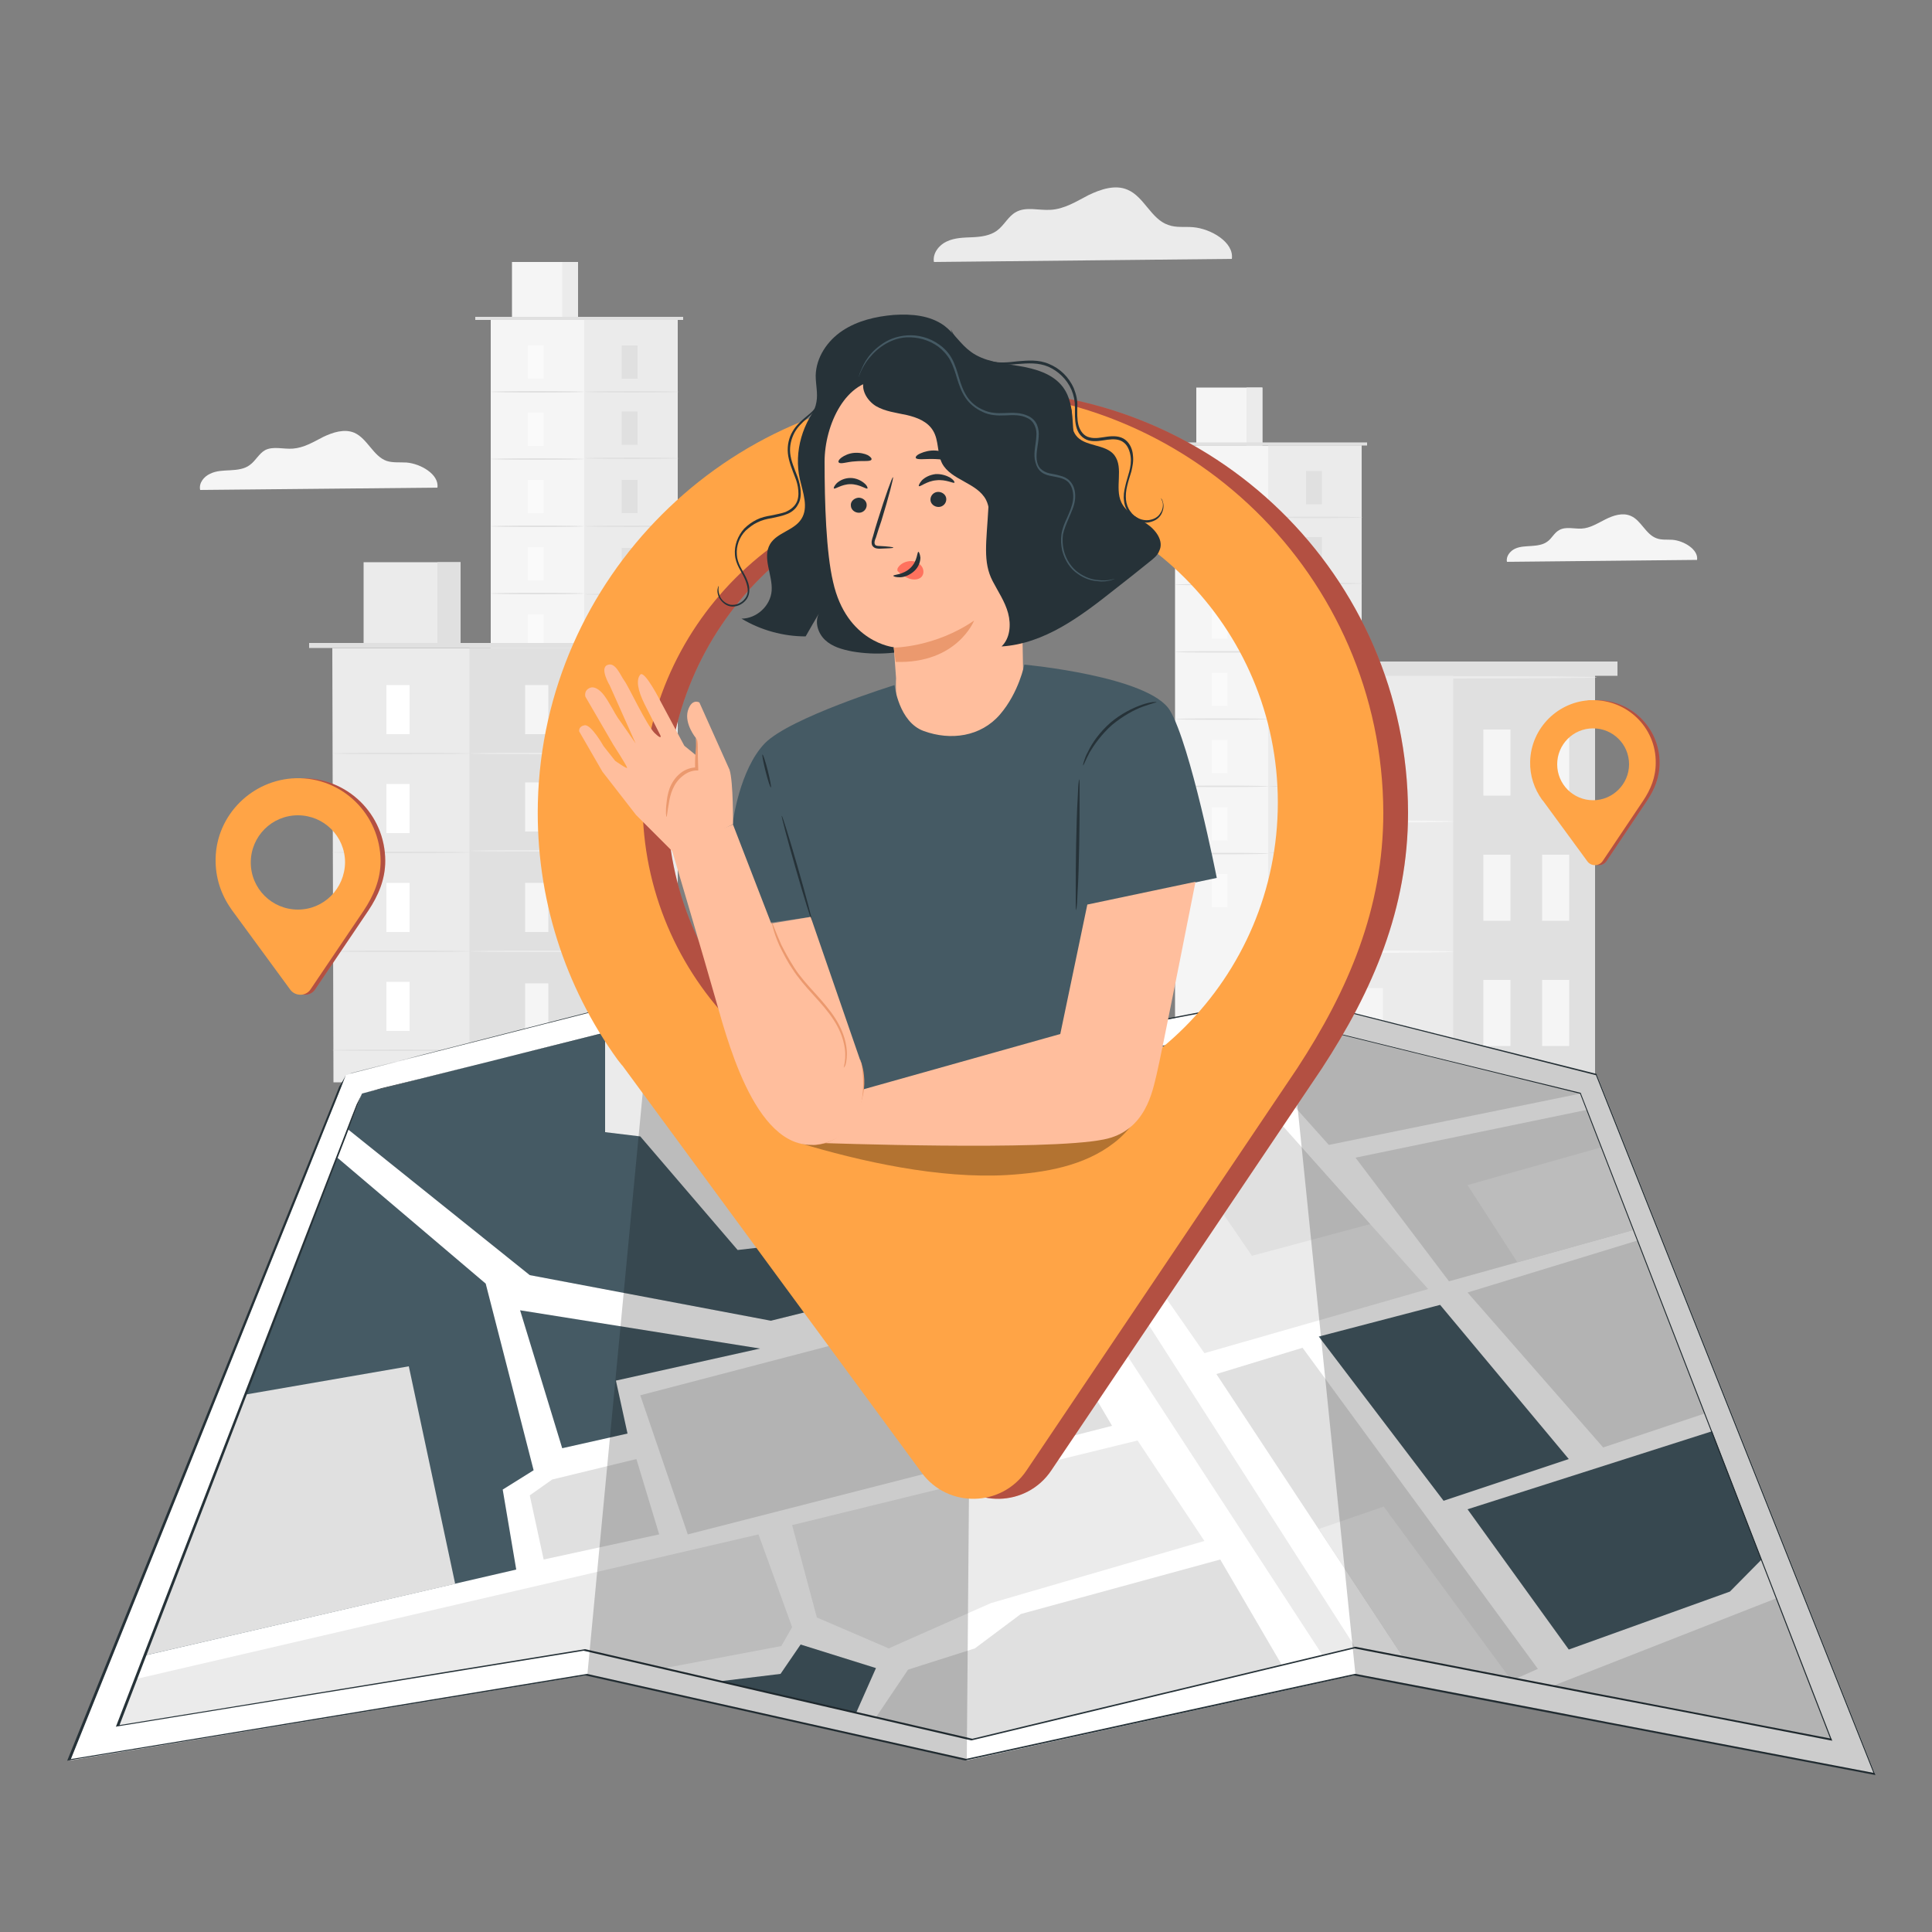 <?xml version="1.0" encoding="utf-8"?>
<!-- Generator: Adobe Illustrator 18.1.1, SVG Export Plug-In . SVG Version: 6.00 Build 0)  -->
<svg version="1.1" xmlns="http://www.w3.org/2000/svg" xmlns:xlink="http://www.w3.org/1999/xlink" x="0px" y="0px"
	 viewBox="0 0 500 500" enable-background="new 0 0 500 500" xml:space="preserve">
<rect x="0" y="0" width="500" height="500" fill="#808080" stroke="none"/>
<g id="Background_Complete">
	<g>
		<g>
			<rect x="127" y="82.8" fill="#F5F5F5" width="48.3" height="153.2"/>
		</g>
		<g>
			<rect x="151.2" y="82.8" fill="#EBEBEB" width="24.2" height="152.8"/>
		</g>
		<g>
			<rect x="132.5" y="67.8" fill="#F5F5F5" width="17.1" height="15"/>
		</g>
		<g>
			<rect x="145.5" y="67.8" fill="#EBEBEB" width="4.1" height="15"/>
		</g>
		<g>
			<polyline fill="#E0E0E0" points="123,82.8 123,82 176.8,82 176.8,82.8 			"/>
		</g>
		<g>
			<rect x="136.6" y="89.4" fill="#FAFAFA" width="4.1" height="8.6"/>
		</g>
		<g>
			<g>
				<ellipse fill="#E0E0E0" cx="139.1" cy="101.4" rx="12.1" ry="0.2"/>
			</g>
		</g>
		<g>
			<g>
				<rect x="160.9" y="89.4" fill="#E0E0E0" width="4.1" height="8.6"/>
			</g>
			<g>
				<g>
					<ellipse fill="#E0E0E0" cx="163.5" cy="101.4" rx="12.1" ry="0.2"/>
				</g>
			</g>
		</g>
		<g>
			<g>
				<rect x="160.9" y="106.5" fill="#E0E0E0" width="4.1" height="8.6"/>
			</g>
			<g>
				<g>
					<ellipse fill="#E0E0E0" cx="163.5" cy="118.6" rx="12.1" ry="0.2"/>
				</g>
			</g>
		</g>
		<g>
			<g>
				<rect x="160.9" y="124.2" fill="#E0E0E0" width="4.1" height="8.6"/>
			</g>
			<g>
				<g>
					<ellipse fill="#E0E0E0" cx="163.5" cy="136.2" rx="12.1" ry="0.2"/>
				</g>
			</g>
		</g>
		<g>
			<g>
				<rect x="160.9" y="141.8" fill="#E0E0E0" width="4.1" height="8.6"/>
			</g>
			<g>
				<g>
					<ellipse fill="#E0E0E0" cx="163.5" cy="153.8" rx="12.1" ry="0.2"/>
				</g>
			</g>
		</g>
		<g>
			<g>
				<rect x="160.9" y="159" fill="#E0E0E0" width="4.1" height="8.6"/>
			</g>
			<g>
				<g>
					<ellipse fill="#E0E0E0" cx="163.5" cy="171" rx="12.1" ry="0.2"/>
				</g>
			</g>
		</g>
		<g>
			<g>
				<rect x="160.9" y="176.2" fill="#E0E0E0" width="4.1" height="8.6"/>
			</g>
			<g>
				<rect x="160.9" y="193.6" fill="#E0E0E0" width="4.1" height="8.6"/>
			</g>
			<g>
				<g>
					<ellipse fill="#E0E0E0" cx="163.5" cy="188.2" rx="12.1" ry="0.2"/>
				</g>
			</g>
		</g>
		<g>
			<rect x="136.6" y="106.8" fill="#FAFAFA" width="4.1" height="8.6"/>
		</g>
		<g>
			<g>
				<ellipse fill="#E0E0E0" cx="139.1" cy="118.8" rx="12.1" ry="0.2"/>
			</g>
		</g>
		<g>
			<rect x="136.6" y="124.2" fill="#FAFAFA" width="4.1" height="8.6"/>
		</g>
		<g>
			<g>
				<ellipse fill="#E0E0E0" cx="139.1" cy="136.2" rx="12.1" ry="0.2"/>
			</g>
		</g>
		<g>
			<rect x="136.6" y="141.6" fill="#FAFAFA" width="4.1" height="8.6"/>
		</g>
		<g>
			<g>
				<ellipse fill="#E0E0E0" cx="139.1" cy="153.6" rx="12.1" ry="0.2"/>
			</g>
		</g>
		<g>
			<rect x="136.6" y="159" fill="#FAFAFA" width="4.1" height="8.6"/>
		</g>
		<g>
			<g>
				<ellipse fill="#E0E0E0" cx="139.1" cy="171" rx="12.1" ry="0.2"/>
			</g>
		</g>
		<g>
			<rect x="136.6" y="176.4" fill="#FAFAFA" width="4.1" height="8.6"/>
		</g>
		<g>
			<g>
				<ellipse fill="#E0E0E0" cx="139.1" cy="188.4" rx="12.1" ry="0.2"/>
			</g>
		</g>
		<g>
			<g>
				<rect x="136.6" y="193.8" fill="#FAFAFA" width="4.1" height="8.6"/>
			</g>
		</g>
	</g>
	<g>
		<g>
			<rect x="304.1" y="115.3" fill="#F5F5F5" width="48.3" height="153.2"/>
		</g>
		<g>
			<rect x="328.2" y="115.3" fill="#EBEBEB" width="24.2" height="152.8"/>
		</g>
		<g>
			<rect x="309.6" y="100.3" fill="#F5F5F5" width="17.1" height="15"/>
		</g>
		<g>
			<rect x="322.6" y="100.3" fill="#EBEBEB" width="4.1" height="15"/>
		</g>
		<g>
			<polyline fill="#E0E0E0" points="300,115.3 300,114.5 353.8,114.5 353.8,115.3 			"/>
		</g>
		<g>
			<rect x="313.6" y="121.9" fill="#FAFAFA" width="4.1" height="8.6"/>
		</g>
		<g>
			<g>
				<ellipse fill="#E0E0E0" cx="316.2" cy="133.9" rx="12.1" ry="0.2"/>
			</g>
		</g>
		<g>
			<g>
				<rect x="338" y="121.9" fill="#E0E0E0" width="4.1" height="8.6"/>
			</g>
			<g>
				<g>
					<ellipse fill="#E0E0E0" cx="340.5" cy="133.9" rx="12.1" ry="0.2"/>
				</g>
			</g>
		</g>
		<g>
			<g>
				<rect x="338" y="139" fill="#E0E0E0" width="4.1" height="8.6"/>
			</g>
			<g>
				<g>
					<ellipse fill="#E0E0E0" cx="340.5" cy="151" rx="12.1" ry="0.2"/>
				</g>
			</g>
		</g>
		<g>
			<g>
				<rect x="338" y="156.7" fill="#E0E0E0" width="4.1" height="8.6"/>
			</g>
			<g>
				<g>
					<ellipse fill="#E0E0E0" cx="340.5" cy="168.7" rx="12.1" ry="0.2"/>
				</g>
			</g>
		</g>
		<g>
			<g>
				<rect x="338" y="174.3" fill="#E0E0E0" width="4.1" height="8.6"/>
			</g>
			<g>
				<g>
					<ellipse fill="#E0E0E0" cx="340.5" cy="186.3" rx="12.1" ry="0.2"/>
				</g>
			</g>
		</g>
		<g>
			<g>
				<rect x="338" y="191.5" fill="#E0E0E0" width="4.1" height="8.6"/>
			</g>
			<g>
				<g>
					<ellipse fill="#E0E0E0" cx="340.5" cy="203.5" rx="12.1" ry="0.2"/>
				</g>
			</g>
		</g>
		<g>
			<g>
				<rect x="338" y="208.7" fill="#E0E0E0" width="4.1" height="8.6"/>
			</g>
			<g>
				<rect x="338" y="226.1" fill="#E0E0E0" width="4.1" height="8.6"/>
			</g>
			<g>
				<g>
					<ellipse fill="#E0E0E0" cx="340.5" cy="220.7" rx="12.1" ry="0.2"/>
				</g>
			</g>
		</g>
		<g>
			<rect x="313.6" y="139.3" fill="#FAFAFA" width="4.1" height="8.6"/>
		</g>
		<g>
			<g>
				<ellipse fill="#E0E0E0" cx="316.2" cy="151.3" rx="12.1" ry="0.2"/>
			</g>
		</g>
		<g>
			<rect x="313.6" y="156.7" fill="#FAFAFA" width="4.1" height="8.6"/>
		</g>
		<g>
			<g>
				<ellipse fill="#E0E0E0" cx="316.2" cy="168.7" rx="12.1" ry="0.2"/>
			</g>
		</g>
		<g>
			<rect x="313.6" y="174.1" fill="#FAFAFA" width="4.1" height="8.6"/>
		</g>
		<g>
			<g>
				<ellipse fill="#E0E0E0" cx="316.2" cy="186.1" rx="12.1" ry="0.2"/>
			</g>
		</g>
		<g>
			<rect x="313.6" y="191.5" fill="#FAFAFA" width="4.1" height="8.6"/>
		</g>
		<g>
			<g>
				<ellipse fill="#E0E0E0" cx="316.2" cy="203.5" rx="12.1" ry="0.2"/>
			</g>
		</g>
		<g>
			<rect x="313.6" y="208.9" fill="#FAFAFA" width="4.1" height="8.6"/>
		</g>
		<g>
			<g>
				<ellipse fill="#E0E0E0" cx="316.2" cy="220.9" rx="12.1" ry="0.2"/>
			</g>
		</g>
		<g>
			<g>
				<rect x="313.6" y="226.2" fill="#FAFAFA" width="4.1" height="8.6"/>
			</g>
		</g>
	</g>
	<g>
		<g>
			<g>
				<rect x="334.5" y="174.8" fill="#EBEBEB" width="78.3" height="103.2"/>
			</g>
			<g>
				<rect x="376.1" y="174.8" fill="#E0E0E0" width="36.7" height="103.2"/>
			</g>
		</g>
		<g>
			<g>
				<rect x="350.9" y="188.8" fill="#F5F5F5" width="7" height="17.1"/>
			</g>
			<g>
				<rect x="350.9" y="255.7" fill="#F5F5F5" width="7" height="17.1"/>
			</g>
			<g>
				<g>
					<ellipse fill="#F5F5F5" cx="355.3" cy="212.6" rx="20.8" ry="0.3"/>
				</g>
			</g>
		</g>
		<g>
			<g>
				<rect x="350.9" y="222.5" fill="#F5F5F5" width="7" height="17.1"/>
			</g>
			<g>
				<g>
					<ellipse fill="#F5F5F5" cx="355.3" cy="246.3" rx="20.8" ry="0.3"/>
				</g>
			</g>
		</g>
		<g>
			<rect x="383.9" y="188.8" fill="#F5F5F5" width="7" height="17.1"/>
		</g>
		<g>
			<rect x="399.1" y="188.8" fill="#F5F5F5" width="7" height="17.1"/>
		</g>
		<g>
			<rect x="383.9" y="221.2" fill="#F5F5F5" width="7" height="17.1"/>
		</g>
		<g>
			<rect x="399.1" y="221.2" fill="#F5F5F5" width="7" height="17.1"/>
		</g>
		<g>
			<rect x="383.9" y="253.6" fill="#F5F5F5" width="7" height="17.1"/>
		</g>
		<g>
			<rect x="399.1" y="253.6" fill="#F5F5F5" width="7" height="17.1"/>
		</g>
		<g>
			<rect x="328.6" y="171.2" fill="#E0E0E0" width="90" height="3.7"/>
		</g>
		<g>
			<g>
				<path fill="#EBEBEB" d="M413.3,175.3c0,0.2-17.5,0.3-39.1,0.3c-21.6,0-39.1-0.2-39.1-0.3c0-0.2,17.5-0.3,39.1-0.3
					C395.8,174.9,413.3,175.1,413.3,175.3z"/>
			</g>
		</g>
	</g>
	<g>
		<g>
			<g>
				<polygon fill="#EBEBEB" points="157.4,280.1 86.3,280.1 86,167.7 157.1,167.7 				"/>
			</g>
			<g>
				<rect x="121.5" y="167.7" fill="#E0E0E0" width="35.6" height="112.4"/>
			</g>
			<g>
				<rect x="94.1" y="145.5" fill="#EBEBEB" width="25.1" height="22.1"/>
			</g>
			<g>
				<rect x="113.2" y="145.5" fill="#E0E0E0" width="6" height="22.1"/>
			</g>
			<g>
				<rect x="80" y="166.4" fill="#E0E0E0" width="79.1" height="1.3"/>
			</g>
			<g>
				<rect x="100" y="177.3" fill="#FFFFFF" width="6" height="12.7"/>
			</g>
			<g>
				<g>
					<ellipse fill="#E0E0E0" cx="103.8" cy="195" rx="17.8" ry="0.2"/>
				</g>
			</g>
			<g>
				<g>
					<rect x="135.9" y="177.3" fill="#F5F5F5" width="6" height="12.7"/>
				</g>
				<g>
					<g>
						<ellipse fill="#EBEBEB" cx="139.6" cy="195" rx="17.8" ry="0.2"/>
					</g>
				</g>
			</g>
			<g>
				<g>
					<rect x="135.9" y="202.5" fill="#F5F5F5" width="6" height="12.7"/>
				</g>
				<g>
					<g>
						<ellipse fill="#EBEBEB" cx="139.6" cy="220.2" rx="17.8" ry="0.2"/>
					</g>
				</g>
			</g>
			<g>
				<g>
					<rect x="135.9" y="228.5" fill="#F5F5F5" width="6" height="12.7"/>
				</g>
				<g>
					<g>
						<ellipse fill="#EBEBEB" cx="139.6" cy="246.2" rx="17.8" ry="0.2"/>
					</g>
				</g>
			</g>
			<g>
				<g>
					<rect x="135.9" y="254.5" fill="#F5F5F5" width="6" height="12.7"/>
				</g>
				<g>
					<g>
						<ellipse fill="#EBEBEB" cx="139.6" cy="272.1" rx="17.8" ry="0.2"/>
					</g>
				</g>
			</g>
			<g>
				<rect x="100" y="202.9" fill="#FFFFFF" width="6" height="12.7"/>
			</g>
			<g>
				<g>
					<ellipse fill="#E0E0E0" cx="103.8" cy="220.6" rx="17.8" ry="0.2"/>
				</g>
			</g>
			<g>
				<rect x="100" y="228.5" fill="#FFFFFF" width="6" height="12.7"/>
			</g>
			<g>
				<g>
					<ellipse fill="#E0E0E0" cx="103.8" cy="246.2" rx="17.8" ry="0.2"/>
				</g>
			</g>
			<g>
				<rect x="100" y="254.1" fill="#FFFFFF" width="6" height="12.7"/>
			</g>
			<g>
				<g>
					<ellipse fill="#E0E0E0" cx="103.8" cy="271.8" rx="17.8" ry="0.2"/>
				</g>
			</g>
		</g>
	</g>
	<g>
		<g>
			<g>
				<g>
					<path fill="#F5F5F5" d="M439.2,144.9c0.4-2.7-3.5-5-6.4-5.2c-1.4-0.1-2.8,0.1-4.1-0.4c-2.8-1-4-4.7-6.7-5.8
						c-2.1-0.9-4.5-0.1-6.5,0.9c-2,1-4,2.3-6.2,2.4c-1.9,0.1-4.1-0.6-5.8,0.4c-1.3,0.7-1.9,2.2-3.1,3c-1.1,0.8-2.6,1-4.1,1.1
						c-1.4,0.1-2.9,0.1-4.2,0.7c-1.3,0.6-2.4,2-2.1,3.4L439.2,144.9z"/>
				</g>
			</g>
		</g>
	</g>
	<g>
		<g>
			<g>
				<g>
					<path fill="#EBEBEB" d="M318.8,67c0.6-4.3-5.4-7.8-10-8.2c-2.2-0.2-4.4,0.2-6.5-0.6c-4.4-1.5-6.2-7.3-10.5-9.1
						c-3.2-1.4-7-0.1-10.1,1.4c-3.1,1.6-6.2,3.6-9.8,3.8c-3.1,0.2-6.4-0.9-9,0.6c-2,1.1-3,3.4-4.9,4.8c-1.8,1.3-4.1,1.6-6.4,1.7
						c-2.2,0.1-4.5,0.1-6.6,1.1c-2,0.9-3.7,3.1-3.3,5.3L318.8,67z"/>
				</g>
			</g>
		</g>
	</g>
	<g>
		<g>
			<g>
				<g>
					<path fill="#F5F5F5" d="M113.2,126.2c0.5-3.4-4.3-6.2-8-6.5c-1.7-0.1-3.5,0.1-5.1-0.4c-3.5-1.2-5-5.8-8.4-7.3
						c-2.6-1.1-5.6-0.1-8.1,1.1c-2.5,1.3-5,2.8-7.8,3c-2.4,0.2-5.1-0.7-7.2,0.4c-1.6,0.9-2.4,2.7-3.9,3.8c-1.4,1.1-3.3,1.3-5.1,1.4
						c-1.8,0.1-3.6,0.1-5.2,0.9c-1.6,0.7-3,2.4-2.6,4.2L113.2,126.2z"/>
				</g>
			</g>
		</g>
	</g>
</g>
<g id="Background_Simple" display="none">
	<g display="inline">
		<path fill="#F5F5F5" d="M398.2,105.8l-1.9-3.2C380.2,76,351,60,320.2,61.9c-4,0.3-7.9,0.8-11.8,1.6c-28,6-52.3,27.2-62.4,54.3
			c-5.9,15.9-7.6,34.3-18.9,47c-14.7,16.5-39.6,17-61.4,16.3c-21.9-0.7-46.8-0.1-61.4,16.4c-9.1,10.4-12,25.1-11.3,39
			c2,36.7,27.5,69.5,60.1,85.9c32.5,16.3,70.8,17.8,106.5,10.6c49.9-10.1,97.3-37.7,125.8-80.3C413.8,210,421.1,151.8,398.2,105.8z"
			/>
	</g>
	<g display="inline">
		<circle fill="#F5F5F5" cx="143.2" cy="98.2" r="25.4"/>
	</g>
</g>
<g id="Locations">
	<g>
		<g>
			<path fill="#FF725E" d="M77.8,201.4c-11.3,0.3-20.6,9.5-20.8,20.8c-0.1,4.9,1.4,9.3,4,13l0,0l0.2,0.3c0,0,0,0,0,0l15.1,20.6
				c1.3,1.8,4.1,1.8,5.3-0.1l13.7-20.3c2.6-3.9,4.4-8.1,4.4-12.9C99.7,210.8,89.9,201.1,77.8,201.4z M78.3,238.3
				c-8.9,0-16.1-7.2-16.1-16.1c0-8.9,7.2-16.1,16.1-16.1s16.1,7.2,16.1,16.1C94.4,231.1,87.2,238.3,78.3,238.3z"/>
		</g>
		<g opacity="0.3">
			<path d="M77.8,201.4c-11.3,0.3-20.6,9.5-20.8,20.8c-0.1,4.9,1.4,9.3,4,13l0,0l0.2,0.3c0,0,0,0,0,0l15.1,20.6
				c1.3,1.8,4.1,1.8,5.3-0.1l13.7-20.3c2.6-3.9,4.4-8.1,4.4-12.9C99.7,210.8,89.9,201.1,77.8,201.4z M78.3,238.3
				c-8.9,0-16.1-7.2-16.1-16.1c0-8.9,7.2-16.1,16.1-16.1s16.1,7.2,16.1,16.1C94.4,231.1,87.2,238.3,78.3,238.3z"/>
		</g>
		<g>
			<path fill="#FFA446" d="M76.6,201.4c-11.3,0.3-20.6,9.5-20.8,20.8c-0.1,4.9,1.4,9.3,4,13l0,0l0.2,0.3c0,0,0,0,0,0l15.1,20.6
				c1.3,1.8,4.1,1.8,5.3-0.1l13.7-20.3c2.6-3.9,4.4-8.1,4.4-12.9C98.4,210.8,88.6,201.1,76.6,201.4z M77.1,235.4
				c-6.7,0-12.2-5.4-12.2-12.2c0-6.7,5.4-12.2,12.2-12.2c6.7,0,12.2,5.4,12.2,12.2C89.2,230,83.8,235.4,77.1,235.4z"/>
		</g>
	</g>
	<g>
		<g>
			<path fill="#FF725E" d="M412.9,181.2c-8.6,0.2-15.7,7.2-15.9,15.9c-0.1,3.7,1.1,7.1,3.1,9.9l0,0l0.2,0.2c0,0,0,0,0,0l11.5,15.7
				c1,1.4,3.1,1.3,4-0.1l10.4-15.5c2-3,3.3-6.1,3.3-9.9C429.5,188.3,422,181,412.9,181.2z M413.2,209.3c-6.8,0-12.2-5.5-12.2-12.2
				c0-6.8,5.5-12.2,12.2-12.2c6.8,0,12.2,5.5,12.2,12.2C425.5,203.8,420,209.3,413.2,209.3z"/>
		</g>
		<g opacity="0.3">
			<path d="M412.9,181.2c-8.6,0.2-15.7,7.2-15.9,15.9c-0.1,3.7,1.1,7.1,3.1,9.9l0,0l0.2,0.2c0,0,0,0,0,0l11.5,15.7
				c1,1.4,3.1,1.3,4-0.1l10.4-15.5c2-3,3.3-6.1,3.3-9.9C429.5,188.3,422,181,412.9,181.2z M413.2,209.3c-6.8,0-12.2-5.5-12.2-12.2
				c0-6.8,5.5-12.2,12.2-12.2c6.8,0,12.2,5.5,12.2,12.2C425.5,203.8,420,209.3,413.2,209.3z"/>
		</g>
		<g>
			<path fill="#FFA446" d="M411.9,181.2c-8.6,0.2-15.7,7.2-15.9,15.9c-0.1,3.7,1.1,7.1,3.1,9.9l0,0l0.2,0.2c0,0,0,0,0,0l11.5,15.7
				c1,1.4,3.1,1.3,4-0.1l10.4-15.5c2-3,3.3-6.1,3.3-9.9C428.6,188.3,421.1,181,411.9,181.2z M412.3,207.1c-5.1,0-9.3-4.1-9.3-9.3
				c0-5.1,4.1-9.3,9.3-9.3c5.1,0,9.3,4.1,9.3,9.3C421.6,202.9,417.4,207.1,412.3,207.1z"/>
		</g>
	</g>
</g>
<g id="Map">
	<g>
		<g>
			<g>
				<polygon fill="#FFFFFF" points="89.5,278.2 18.1,455.6 152,433.5 250.2,455.6 350.8,433.5 485.3,459.2 413.3,278.2 332.9,258 
					251.7,273.4 168.7,258 				"/>
			</g>
			<g>
				<g>
					<path fill="#263238" d="M89.5,278.2c0,0,0.4-0.1,1.3-0.4c0.9-0.2,2.2-0.6,3.9-1c3.5-0.9,8.6-2.2,15.3-4
						c13.5-3.5,33.3-8.5,58.6-15l0,0l0,0c22.9,4.3,51,9.5,83,15.4l-0.1,0c24.3-4.6,51.7-9.9,81.2-15.5l0,0l0,0
						c25,6.3,52,13.1,80.4,20.2l0.1,0l0,0.1c22,55.3,46.3,116.4,72,181l0.2,0.4l-0.5-0.1c-22.1-4.2-45.5-8.7-69.2-13.2
						c-22.1-4.2-43.9-8.4-65.3-12.5l0.1,0c-34.6,7.6-68.2,14.9-100.6,22l-0.1,0l-0.1,0c-34.2-7.7-67-15-98.2-22l0.1,0
						c-49.2,8.1-94.2,15.5-133.9,22l-0.3,0.1l0.1-0.3c22.1-54.8,40-99.1,52.3-129.7c6.2-15.3,11-27.2,14.3-35.3
						c1.6-4,2.9-7.1,3.7-9.2C89.1,279.2,89.5,278.2,89.5,278.2s-0.4,1.1-1.2,3.1c-0.8,2.1-2.1,5.2-3.7,9.2c-3.2,8.1-8,20-14.2,35.3
						c-12.3,30.7-30.1,75-52.2,129.8l-0.2-0.3c39.7-6.5,84.7-14,133.9-22.1l0,0l0,0c31.2,7,64,14.3,98.2,22l-0.1,0
						c32.4-7.1,66-14.5,100.6-22l0.1,0l0.1,0c21.4,4.1,43.2,8.2,65.3,12.5c23.7,4.5,47.1,9,69.2,13.2l-0.3,0.3
						c-25.7-64.6-50-125.7-72-181l0.2,0.1c-28.4-7.2-55.4-14-80.3-20.3l0.1,0c-29.5,5.6-56.9,10.8-81.2,15.4l0,0l0,0
						c-32.1-6-60.1-11.2-83-15.5l0.1,0c-25.3,6.4-45.1,11.5-58.6,14.9c-6.7,1.7-11.9,3-15.4,3.9c-1.7,0.4-3,0.8-3.9,1
						C90,278.1,89.5,278.2,89.5,278.2z"/>
				</g>
			</g>
		</g>
		<g>
			<polygon fill="#FFFFFF" points="93.7,283 30.6,446.6 151.4,427 251.7,450.2 350.8,426.4 474,450.2 409.1,283 334.1,264.5 
				251.7,280 167.5,264.5 			"/>
		</g>
		<g>
			<polygon fill="#455A64" points="37.6,428.4 133.6,406.2 130.1,385.5 138.1,380.5 125.7,332.2 87.3,299.6 			"/>
		</g>
		<g>
			<polygon fill="#EBEBEB" points="30.6,446.6 35.3,434.5 196.3,397.1 205,421.1 202.2,426 172,431.7 151.4,427 			"/>
		</g>
		<g>
			<polygon fill="#EBEBEB" points="205,394.7 211.4,418.6 230,426.6 256.4,414.9 311.7,398.8 294.4,372.8 			"/>
		</g>
		<g>
			<polygon fill="#E0E0E0" points="140.7,403.6 170.6,397.1 164.7,377.6 142.9,382.9 137.1,387 			"/>
		</g>
		<g>
			<polygon fill="#455A64" points="134.6,339.1 145.5,374.8 162.4,371 159.4,357.3 196.7,349 			"/>
		</g>
		<g>
			<polygon fill="#EBEBEB" points="90.1,292.3 137.1,330 199.5,341.8 266,325.3 235.6,277 167.5,264.5 93.7,283 			"/>
		</g>
		<g>
			<polygon fill="#EBEBEB" points="244.7,278.7 342.3,428.4 350.8,426.4 256.4,279.1 251.7,280 			"/>
		</g>
		<g>
			<polygon fill="#E0E0E0" points="165.7,361.1 178,397.1 287.8,369 267.5,334.5 			"/>
		</g>
		<g>
			<polyline fill="#E0E0E0" points="226.7,444.4 227.8,442.8 235,432.1 252.3,426.6 264.2,417.7 315.8,403.6 331.8,431 251.7,450.2 
							"/>
		</g>
		<g>
			<polygon fill="#E0E0E0" points="318.1,267.5 343.9,296.3 409.1,283 334.1,264.5 			"/>
		</g>
		<g>
			<polygon fill="#E0E0E0" points="422.8,318.3 375,331.6 350.8,299.6 410.8,287.2 			"/>
		</g>
		<g>
			<polygon fill="#EBEBEB" points="261.5,278.1 311.7,350.2 369.6,333.6 311.7,268.7 			"/>
		</g>
		<g>
			<polygon fill="#E0E0E0" points="401.9,436.3 459.8,413.6 474,450.2 			"/>
		</g>
		<g>
			<polygon fill="#455A64" points="341.3,345.9 372.7,337.7 406,377.6 373.6,388.4 			"/>
		</g>
		<g>
			<polygon fill="#E0E0E0" points="379.8,334.5 414.9,374.6 441.2,365.8 423.9,321 			"/>
		</g>
		<g>
			<polygon fill="#455A64" points="406,426.9 379.8,390.6 443.1,370.4 455.9,403.6 447.7,411.9 			"/>
		</g>
		<g>
			<polygon fill="#E0E0E0" points="314.8,355.6 362.8,428.4 392.4,434.4 398,431.9 337.1,348.8 			"/>
		</g>
		<g>
			<polygon fill="#E0E0E0" points="117.8,409.9 105.8,353.6 63.6,360.9 37.6,428.4 			"/>
		</g>
		<g>
			<polygon fill="#455A64" points="156.6,267.2 156.6,293 165.7,294.1 190.9,323.5 212.6,321 222.9,336 199.5,341.8 137.1,330 
				90.1,292.3 93.7,283 			"/>
		</g>
		<g>
			<polygon fill="#E0E0E0" points="288.6,273.3 324,325 354.6,316.8 311.7,268.7 			"/>
		</g>
		<g>
			<polygon fill="#EBEBEB" points="392.7,326.7 379.8,306.7 414.5,296.9 422.8,318.3 			"/>
		</g>
		<g>
			<polygon fill="#EBEBEB" points="341.3,395.7 358.1,389.9 390.6,434.1 362.8,428.4 			"/>
		</g>
		<g>
			<polygon fill="#455A64" points="186.4,435.1 202,433.2 207.2,425.6 226.7,431.7 221.6,443.2 			"/>
		</g>
		<g>
			<g>
				<path fill="#263238" d="M93.7,283c0,0,1.6-0.4,4.9-1.2c3.2-0.8,8-2,14.3-3.6c12.6-3.2,31-7.8,54.6-13.7l0,0l0,0
					c23,4.2,51.5,9.4,84.2,15.4l-0.1,0c24.6-4.6,52.5-9.9,82.4-15.5l0,0l0,0c23.4,5.8,48.6,12,75,18.4l0.1,0l0,0.1
					c19.9,51.2,41.8,107.7,64.9,167.2l0.2,0.4l-0.5-0.1c-19.7-3.8-40.6-7.9-61.8-11.9c-20.8-4-41.2-8-61.4-11.9l0.1,0
					c-34.1,8.2-67.2,16.1-99.1,23.8l-0.1,0l-0.1,0c-35.1-8.1-68.7-15.9-100.3-23.2l0.1,0c-44.4,7.2-85,13.8-120.8,19.6l-0.3,0.1
					l0.1-0.3c19.5-50.6,35.3-91.5,46.3-119.8c5.5-14.1,9.7-25.1,12.6-32.5c1.4-3.7,2.5-6.5,3.3-8.5C93.3,283.9,93.7,283,93.7,283
					s-0.4,1-1.1,2.9c-0.7,1.9-1.8,4.8-3.2,8.5c-2.9,7.5-7.1,18.4-12.5,32.6c-10.9,28.3-26.6,69.2-46.1,119.8l-0.2-0.3
					c35.9-5.8,76.4-12.5,120.8-19.7l0,0l0,0c31.6,7.3,65.2,15.1,100.3,23.2l-0.1,0c31.8-7.7,65-15.6,99.1-23.8l0.1,0l0.1,0
					c20.1,3.9,40.6,7.9,61.4,11.9c21.2,4.1,42.1,8.1,61.8,11.9l-0.3,0.3c-23.1-59.5-45-116.1-64.9-167.3l0.2,0.1
					c-26.4-6.5-51.5-12.7-75-18.5l0.1,0c-30,5.6-57.8,10.8-82.4,15.4l0,0l0,0c-32.7-6-61.2-11.3-84.2-15.5l0.1,0
					c-23.6,5.9-42.1,10.5-54.6,13.6c-6.3,1.6-11.1,2.7-14.3,3.5C95.4,282.6,93.7,283,93.7,283z"/>
			</g>
		</g>
		<g opacity="0.2">
			<polygon points="250.2,455.6 251.7,273.4 168.7,258 152,433.5 			"/>
		</g>
		<g opacity="0.2">
			<polygon points="332.9,258 350.8,433.5 485.3,459.2 413.3,278.2 			"/>
		</g>
	</g>
</g>
<g id="Character">
	<g>
		<g>
			<g>
				<path fill="#FF725E" d="M252.3,101.1c-58,1.3-105.3,48.6-106.7,106.6c-0.6,24.8,7.1,47.8,20.6,66.5l0,0l1.1,1.4
					c0.1,0.1,0.1,0.1,0.2,0.2l77.4,105.3c6.8,9.3,20.8,9,27.2-0.6l70-104c13.2-20.2,22.3-41.3,22.3-66.2
					C364.3,149.1,313.9,99.7,252.3,101.1z M254.9,289.9c-45.4,0-82.2-36.8-82.2-82.2s36.8-82.2,82.2-82.2s82.2,36.8,82.2,82.2
					S300.3,289.9,254.9,289.9z"/>
			</g>
			<g opacity="0.3">
				<path d="M252.3,101.1c-58,1.3-105.3,48.6-106.7,106.6c-0.6,24.8,7.1,47.8,20.6,66.5l0,0l1.1,1.4c0.1,0.1,0.1,0.1,0.2,0.2
					l77.4,105.3c6.8,9.3,20.8,9,27.2-0.6l70-104c13.2-20.2,22.3-41.3,22.3-66.2C364.3,149.1,313.9,99.7,252.3,101.1z M254.9,289.9
					c-45.4,0-82.2-36.8-82.2-82.2s36.8-82.2,82.2-82.2s82.2,36.8,82.2,82.2S300.3,289.9,254.9,289.9z"/>
			</g>
			<g>
				<path fill="#FFA446" d="M245.9,101.1c-58,1.3-105.3,48.6-106.7,106.6c-0.6,24.8,7.1,47.8,20.6,66.5l0,0l1.1,1.4
					c0.1,0.1,0.1,0.1,0.2,0.2l77.4,105.3c6.8,9.3,20.8,9,27.2-0.6l70-104c13.2-20.2,22.3-41.3,22.3-66.2
					C357.8,149.1,307.4,99.7,245.9,101.1z M248.5,289.9c-45.4,0-82.2-36.8-82.2-82.2s36.8-82.2,82.2-82.2s82.2,36.8,82.2,82.2
					S293.8,289.9,248.5,289.9z"/>
			</g>
			<g opacity="0.3">
				<g>
					<path d="M295.7,269.7c-1.3,1.5-88.2,24.4-89.5,25.9c16.7,5.1,37,9.5,54.4,8.5c9.8-0.6,20-2.3,27.8-8.4
						C296.2,289.7,300.5,278.3,295.7,269.7z"/>
				</g>
			</g>
			<g>
				<g>
					<g>
						<g>
							<path fill="#263238" d="M212.7,103.8c-5,5.3-7.3,13.1-5.7,20.2c0.8,3.5,2.3,7.3,0.4,10.3c-1.9,3-6.3,3.5-8.1,6.5
								c-2.1,3.6,0.7,8,0.4,12.1c-0.3,3.9-3.9,7.2-7.8,7.2c5,3,10.8,4.6,16.6,4.6c1.2-2.1,2.4-4.2,3.6-6.2c-1.4,2.2-0.5,5.3,1.4,7.1
								c1.9,1.8,4.5,2.5,7.1,3c12.3,2.1,25.4-2,34.3-10.6"/>
						</g>
					</g>
					<g>
						<g>
							<path fill="#263238" d="M282.9,125.5c-1.3-2.6-3.1-4.8-4-7.5c-2.1-5.8-0.1-12.8-3.8-17.8c-2.6-3.5-7.2-4.8-11.5-5.5
								c-4.3-0.7-8.9-1.1-12.4-3.7c-2.6-1.9-4.3-4.8-6.8-6.7c-3.7-2.7-8.5-3.1-13.1-2.8c-4.7,0.4-9.4,1.5-13.3,4.1
								c-3.9,2.6-6.8,6.9-6.9,11.6c0,2.3,0.6,4.6,0.2,6.8c-0.4,2.5-2,4.6-2.9,6.9c-1.8,5,0.4,11.1,5,13.8l37.5,36.6
								c7,1.6,22.8-3.7,27.2-9.4C282.5,146.4,286,132,282.9,125.5z"/>
						</g>
					</g>
					<g>
						<g>
							<g>
								<g>
									<g>
										<g>
											<g>
												<g>
													<path fill="#FFBE9D" d="M213.4,119.5c0-9.5,5.5-21.5,15-21.1l29.9,5.6c2.9,0.1,5.2,2.4,5.3,5.3l1.3,71.2
														c0.1,0,0.1,0,0.2,0c0,0-5.4,20.4-25.2,15.6c-3.9-1-6-5.1-7-9.4l-0.2,0c0-0.5-0.1-1-0.1-1.5c-1-5-0.7-9.7-0.7-9.7l0,0
														c-0.4-5.7-0.6-8.1-0.6-8c0,0-12.2-1.2-15.7-16.9C213.8,143,213.4,130.1,213.4,119.5z"/>
												</g>
											</g>
										</g>
									</g>
								</g>
								<g>
									<g>
										<g>
											<g>
												<g>
													<g>
														<g>
															<g>
																<g>
																	<g>
																		<g>
																			<g>
																				<g>
																					<g>
																						<g>
																							<g>
																								<g>
																									<g>
																										<g>
																											<g>
																												<g>
																													<path fill="#263238" d="M240.8,129.3c0,1.1,1,1.9,2.1,1.9c1.1,0,2-0.9,2-2c0-1.1-1-1.9-2.1-1.9
																														C241.7,127.3,240.8,128.2,240.8,129.3z"/>
																												</g>
																											</g>
																										</g>
																									</g>
																								</g>
																							</g>
																						</g>
																					</g>
																				</g>
																			</g>
																		</g>
																	</g>
																	<g>
																		<g>
																			<g>
																				<g>
																					<g>
																						<g>
																							<g>
																								<g>
																									<g>
																										<g>
																											<g>
																												<g>
																													<path fill="#263238" d="M220.2,130.8c0,1.1,1,1.9,2.1,1.9c1.1,0,2-0.9,2-2c0-1.1-1-1.9-2.1-1.9
																														C221,128.9,220.1,129.8,220.2,130.8z"/>
																												</g>
																											</g>
																										</g>
																									</g>
																								</g>
																							</g>
																						</g>
																					</g>
																				</g>
																			</g>
																		</g>
																	</g>
																	<g>
																		<g>
																			<g>
																				<g>
																					<g>
																						<g>
																							<g>
																								<g>
																									<g>
																										<g>
																											<g>
																												<g>
																													<g>
																														<path fill="#263238" d="M215.8,126.4c0.3,0.3,2-1.1,4.3-1.1c2.4,0,4.1,1.4,4.4,1.1
																															c0.1-0.1-0.1-0.8-0.9-1.4c-0.7-0.6-2-1.3-3.5-1.3c-1.5,0-2.7,0.6-3.5,1.3
																															C216,125.6,215.7,126.2,215.8,126.4z"/>
																													</g>
																												</g>
																											</g>
																										</g>
																									</g>
																								</g>
																							</g>
																						</g>
																					</g>
																				</g>
																			</g>
																		</g>
																	</g>
																</g>
																<g>
																	<g>
																		<g>
																			<g>
																				<g>
																					<g>
																						<g>
																							<g>
																								<g>
																									<g>
																										<g>
																											<g>
																												<g>
																													<g>
																														<path fill="#263238" d="M237.8,125.8c0.3,0.3,2-1.3,4.5-1.5c2.5-0.3,4.5,0.9,4.7,0.6
																															c0.1-0.2-0.2-0.7-1.1-1.3c-0.9-0.5-2.3-1-3.8-0.9c-1.6,0.2-2.8,0.9-3.5,1.6
																															C237.9,125.1,237.7,125.7,237.8,125.8z"/>
																													</g>
																												</g>
																											</g>
																										</g>
																									</g>
																								</g>
																							</g>
																						</g>
																					</g>
																				</g>
																			</g>
																		</g>
																	</g>
																</g>
																<g>
																	<g>
																		<g>
																			<g>
																				<g>
																					<g>
																						<g>
																							<g>
																								<g>
																									<g>
																										<g>
																											<g>
																												<g>
																													<g>
																														<path fill="#263238" d="M231.2,141.7c0-0.1-1.4-0.3-3.6-0.4c-0.6,0-1.1-0.1-1.2-0.5
																															c-0.2-0.4,0-1,0.3-1.7c0.4-1.4,0.9-2.8,1.4-4.3c1.9-6.2,3.2-11.2,3-11.3c-0.2-0.1-2,4.9-3.9,11
																															c-0.5,1.5-0.9,3-1.3,4.4c-0.2,0.6-0.5,1.4-0.2,2.2c0.2,0.4,0.6,0.7,1,0.8c0.4,0.1,0.7,0.1,1,0.1
																															C229.8,141.9,231.2,141.9,231.2,141.7z"/>
																													</g>
																												</g>
																											</g>
																										</g>
																									</g>
																								</g>
																							</g>
																						</g>
																					</g>
																				</g>
																			</g>
																		</g>
																	</g>
																</g>
																<g>
																	<g>
																		<g>
																			<g>
																				<g>
																					<g>
																						<g>
																							<g>
																								<g>
																									<g>
																										<g>
																											<g>
																												<g>
																													<path fill="#EB996E" d="M231.3,167.6c0,0,10.6,0,20.8-7c0,0-4.4,11.2-20.3,10.7L231.3,167.6z"/>
																												</g>
																											</g>
																										</g>
																									</g>
																								</g>
																							</g>
																						</g>
																					</g>
																				</g>
																			</g>
																		</g>
																	</g>
																</g>
																<g>
																	<g>
																		<g>
																			<g>
																				<g>
																					<g>
																						<g>
																							<g>
																								<g>
																									<g>
																										<g>
																											<g>
																												<g>
																													<path fill="#FF725E" d="M232.4,146.9c0.7-1.1,2.1-1.7,3.4-1.7c1,0,1.9,0.4,2.6,1.2
																														c0.6,0.7,0.8,1.8,0.3,2.6c-0.5,0.9-1.8,1.1-2.8,0.9c-1.1-0.2-2-0.9-2.9-1.5c-0.2-0.2-0.5-0.4-0.7-0.6
																														C232.2,147.6,232.2,147.2,232.4,146.9"/>
																												</g>
																											</g>
																										</g>
																									</g>
																								</g>
																							</g>
																						</g>
																					</g>
																				</g>
																			</g>
																		</g>
																	</g>
																</g>
																<g>
																	<g>
																		<g>
																			<g>
																				<g>
																					<g>
																						<g>
																							<g>
																								<g>
																									<g>
																										<g>
																											<g>
																												<g>
																													<g>
																														<path fill="#263238" d="M237.7,142.8c-0.4,0-0.2,2.4-2.1,4.2c-1.9,1.8-4.4,1.7-4.4,2
																															c0,0.2,0.6,0.4,1.7,0.4c1,0,2.5-0.5,3.7-1.6c1.2-1.1,1.6-2.5,1.6-3.5
																															C238.1,143.4,237.8,142.8,237.7,142.8z"/>
																													</g>
																												</g>
																											</g>
																										</g>
																									</g>
																								</g>
																							</g>
																						</g>
																					</g>
																				</g>
																			</g>
																		</g>
																	</g>
																</g>
															</g>
														</g>
													</g>
													<g>
														<g>
															<g>
																<g>
																	<g>
																		<g>
																			<g>
																				<g>
																					<g>
																						<g>
																							<g>
																								<g>
																									<g>
																										<path fill="#263238" d="M237,118.5c0.3,0.6,2.4,0.2,5,0.3c2.6,0.1,4.7,0.7,5,0.2c0.1-0.3-0.3-0.8-1.1-1.3
																											c-0.9-0.5-2.2-1-3.8-1.1c-1.5-0.1-2.9,0.3-3.8,0.7C237.3,117.7,236.9,118.2,237,118.5z"/>
																									</g>
																								</g>
																							</g>
																						</g>
																					</g>
																				</g>
																			</g>
																		</g>
																	</g>
																</g>
															</g>
														</g>
													</g>
													<g>
														<g>
															<g>
																<g>
																	<g>
																		<g>
																			<g>
																				<g>
																					<g>
																						<g>
																							<g>
																								<g>
																									<g>
																										<path fill="#263238" d="M217.1,119.7c0.5,0.5,2.1-0.2,4.2-0.3c2.1-0.2,3.8,0.1,4.2-0.4
																											c0.2-0.3-0.1-0.7-0.9-1.2c-0.8-0.4-2.1-0.7-3.5-0.6c-1.4,0.1-2.6,0.7-3.3,1.2
																											C217.1,118.9,216.8,119.5,217.1,119.7z"/>
																									</g>
																								</g>
																							</g>
																						</g>
																					</g>
																				</g>
																			</g>
																		</g>
																	</g>
																</g>
															</g>
														</g>
													</g>
												</g>
											</g>
										</g>
									</g>
								</g>
							</g>
						</g>
					</g>
					<g>
						<g>
							<g>
								<g>
									<g>
										<g>
											<g>
												<path fill="#263238" d="M265,105.4c-1.8-2-4.5-2.8-7.1-3.4c-11.2-2.6-22.7-3.9-34.2-3.8c-1.1,2.5,0.7,5.5,3,6.9
													c2.4,1.4,5.2,1.7,7.9,2.3c2.7,0.6,5.5,1.7,6.9,4.1c1.5,2.5,1,5.8,2.3,8.4c2.3,4.4,9.1,5,11.4,9.5
													c1.7,3.4,0.2,7.4,0.2,11.2c0,4.3,2.2,8.5,5.7,11c2.8,2,6.3,2.8,9.6,2.4c-1.1-13.5-2.2-27-3.3-40.5
													C267.2,110.5,266.8,107.5,265,105.4z"/>
											</g>
										</g>
									</g>
								</g>
							</g>
						</g>
					</g>
					<g>
						<g>
							<g>
								<path fill="#263238" d="M296.7,135.5c-2.4-1.6-5.3-2.9-6.5-5.5c-1.8-3.8,0.7-8.9-1.8-12.2c-2.3-3-7.8-2.1-10-5.2
									c-1.7-2.4-0.5-5-1.3-7.2c-0.8-2.2-4.4-3.8-6.7-3.2l-14.6,29.1c-0.5,9.1-1.5,14.1,1.1,19.1c1.4,2.7,3.2,5.3,4,8.3
									c0.8,3,0.5,6.5-1.7,8.6c11.1-0.7,20.5-7.8,29.2-14.7c3.1-2.4,6.1-4.8,9.2-7.3c1-0.8,2-1.6,2.4-2.7
									C301.3,140,299.1,137.1,296.7,135.5z"/>
							</g>
						</g>
					</g>
					<g>
						<g>
							<g>
								<g>
									<path fill="#455A64" d="M288.5,149.8c0,0-0.4,0.2-1.1,0.4c-0.8,0.2-1.9,0.4-3.4,0.2c-1.5-0.1-3.3-0.6-5.1-1.9
										c-1.8-1.2-3.3-3.3-4-6c-0.3-1.3-0.4-2.8-0.2-4.2c0.2-1.5,0.8-2.9,1.5-4.4c0.6-1.4,1.3-2.9,1.5-4.5c0.2-1.6-0.1-3.4-1.2-4.6
										c-1.2-1.2-3.1-1.3-4.9-1.7c-0.9-0.2-1.9-0.6-2.6-1.4c-0.7-0.8-1-1.8-1.2-2.8c-0.3-2,0.3-4,0.4-5.9c0.1-1,0-1.9-0.4-2.8
										c-0.4-0.9-1-1.6-1.9-2c-1.7-0.9-3.8-0.8-5.7-0.7c-2,0.1-4.1,0-5.9-0.9c-1.8-0.8-3.4-2.1-4.4-3.6c-1.1-1.6-1.7-3.4-2.2-5
										c-0.5-1.7-1-3.3-1.8-4.8c-0.8-1.4-1.9-2.6-3.1-3.5c-2.5-1.8-5.4-2.5-8.1-2.4c-2.6,0.1-4.9,1.2-6.6,2.4
										c-1.7,1.2-2.9,2.6-3.8,3.8c-1.7,2.5-2,4.1-2.1,4.1c0,0,0-0.1,0.1-0.3c0.1-0.2,0.1-0.5,0.3-0.9c0.3-0.7,0.7-1.8,1.5-3.1
										c0.8-1.3,2-2.7,3.8-4c1.7-1.3,4-2.3,6.8-2.5c2.7-0.2,5.8,0.5,8.4,2.4c1.3,0.9,2.5,2.2,3.3,3.7c0.8,1.5,1.3,3.2,1.8,4.9
										c0.5,1.7,1.1,3.4,2.1,4.9c1,1.5,2.5,2.7,4.2,3.4c1.7,0.8,3.6,0.9,5.6,0.8c1.9-0.1,4.1-0.2,6.1,0.8c1,0.5,1.8,1.3,2.2,2.3
										c0.4,1,0.5,2.1,0.4,3.1c-0.1,2-0.7,3.9-0.5,5.8c0.1,0.9,0.4,1.8,1,2.4c0.6,0.6,1.4,1,2.3,1.2c0.9,0.2,1.8,0.3,2.7,0.6
										c0.9,0.2,1.8,0.6,2.5,1.3c1.4,1.4,1.6,3.4,1.4,5c-0.2,1.7-1,3.2-1.6,4.7c-0.6,1.4-1.2,2.8-1.5,4.2
										c-0.2,1.4-0.1,2.8,0.2,4.1c0.6,2.5,2.1,4.6,3.8,5.8c1.7,1.2,3.5,1.8,4.9,1.9C286.9,150.5,288.5,149.7,288.5,149.8z"/>
								</g>
							</g>
						</g>
					</g>
					<g>
						<g>
							<g>
								<g>
									<path fill="#263238" d="M300.4,128.9c0,0,0.3,0.2,0.5,0.8c0.2,0.6,0.4,1.6-0.1,2.8c-0.2,0.6-0.6,1.2-1.2,1.7
										c-0.6,0.5-1.4,0.8-2.3,1c-1.7,0.3-3.9-0.5-5.2-2.4c-0.6-0.9-1.1-2-1.2-3.2c-0.2-1.2,0-2.5,0.3-3.7c0.5-2.5,1.8-5,1.4-7.8
										c-0.2-1.3-0.7-2.8-1.8-3.6c-1.1-0.9-2.7-0.9-4.2-0.7c-1.5,0.2-3.1,0.6-4.8,0.2c-0.8-0.2-1.6-0.7-2.2-1.4
										c-0.6-0.7-0.9-1.5-1.1-2.3c-0.4-1.7-0.3-3.4-0.3-4.9c0-1.6-0.3-3.1-0.9-4.5c-1.2-2.8-3.5-4.9-6-6c-2.6-1.1-5.3-0.9-7.8-0.7
										c-2.5,0.2-4.9,0.4-7.1-0.1c-2.1-0.5-3.9-1.4-5.3-2.4c-1.4-1-2.4-2.1-3.2-3.1c-1.5-2-1.8-3.3-1.8-3.3c0.1,0,0.5,1.3,2,3.1
										c0.8,0.9,1.8,2,3.2,2.9c1.4,1,3.1,1.8,5.2,2.2c2.1,0.5,4.4,0.3,6.9,0c2.5-0.2,5.4-0.5,8.1,0.7c2.7,1.1,5.1,3.3,6.4,6.3
										c0.6,1.5,1,3.1,0.9,4.7c0,1.6-0.1,3.2,0.3,4.8c0.4,1.5,1.4,2.9,2.9,3.2c1.5,0.4,3,0,4.6-0.2c1.5-0.2,3.3-0.2,4.6,0.8
										c1.3,1,1.9,2.6,2,4c0.2,1.5-0.1,2.9-0.4,4.2c-0.4,1.3-0.8,2.5-1.1,3.8c-0.3,1.2-0.4,2.4-0.3,3.5c0.1,1.1,0.5,2.2,1.1,3
										c1.2,1.8,3.2,2.5,4.8,2.3c0.8-0.1,1.6-0.4,2.1-0.8c0.6-0.4,0.9-1,1.2-1.5c0.5-1.1,0.4-2.1,0.2-2.6
										C300.6,129.2,300.4,128.9,300.4,128.9z"/>
								</g>
							</g>
						</g>
					</g>
					<g>
						<g>
							<g>
								<g>
									<path fill="#263238" d="M186,151.6c0.1,0-0.4,1.1,0.4,2.9c0.4,0.8,1.3,1.7,2.6,2c1.3,0.2,2.9-0.3,3.9-1.7
										c0.5-0.7,0.7-1.5,0.6-2.4c-0.1-0.9-0.4-1.8-0.8-2.7c-0.8-1.8-2.3-3.6-2.5-6.1c-0.2-2.4,0.7-4.9,2.4-6.8
										c0.9-0.9,2-1.7,3.2-2.3c1.2-0.6,2.5-0.9,3.8-1.1c1.3-0.3,2.6-0.5,3.7-0.9c1.1-0.5,2.1-1.2,2.7-2.2c0.6-1,0.7-2.2,0.6-3.4
										c-0.1-1.2-0.4-2.3-0.8-3.3c-0.8-2.1-1.7-4.2-1.9-6.3c-0.2-2.1,0.3-4.1,1.2-5.6c0.9-1.6,2.1-2.6,3.1-3.5
										c1.1-0.9,2-1.6,2.6-2.4c1.3-1.4,1.4-2.6,1.5-2.6c0,0,0,0.1,0,0.2c0,0.1,0,0.3-0.1,0.6c-0.2,0.5-0.5,1.2-1.1,2
										c-0.6,0.8-1.5,1.6-2.5,2.5c-1,0.9-2.2,2-3,3.5c-0.8,1.5-1.3,3.4-1.1,5.3c0.2,2,1.1,4,1.9,6.1c0.4,1.1,0.7,2.3,0.8,3.5
										c0.1,1.2,0,2.6-0.7,3.7c-0.6,1.2-1.8,2.1-3,2.5c-1.2,0.5-2.6,0.7-3.8,1c-1.3,0.2-2.5,0.5-3.7,1.1c-1.1,0.5-2.1,1.3-3,2.1
										c-1.7,1.7-2.5,4.1-2.3,6.3c0.1,2.2,1.5,4,2.4,5.9c0.4,0.9,0.8,1.9,0.8,2.9c0.1,1-0.2,2-0.7,2.7c-1.1,1.5-2.9,2.1-4.3,1.8
										c-1.4-0.3-2.3-1.4-2.8-2.2c-0.4-0.9-0.5-1.7-0.4-2.2C185.8,151.9,186,151.6,186,151.6z"/>
								</g>
							</g>
						</g>
					</g>
				</g>
				<g>
					<g>
						<path fill="#455A64" d="M189.7,212.6c0,0,1.7-13.4,8.2-20.2c6.5-6.7,33.6-15.1,33.6-15.1s1.1,9.6,7.6,11.9
							c6.9,2.5,14.7,1.5,19.7-4.3c4.9-5.7,6.3-12.9,6.3-12.9s32.4,3,37.7,11.9c5.3,8.9,12.1,43.3,12.1,43.3l-30.3,6.4l4.1,59.3
							h-80.5l1.6-55.6l-21.9,3.1L189.7,212.6z"/>
					</g>
					<g>
						<path fill="#263238" d="M278.5,235.5c0,0-0.1-0.5-0.1-1.3c0-0.9,0-2.1,0-3.6c0-3.1,0-7.3,0.1-12c0.1-4.7,0.2-8.9,0.4-12
							c0.1-1.5,0.1-2.8,0.2-3.6c0.1-0.9,0.1-1.3,0.2-1.3c0,0,0.1,0.5,0.1,1.3c0,0.9,0,2.1,0,3.6c0,3.1,0,7.3-0.1,12
							c-0.1,4.7-0.2,8.9-0.4,12c-0.1,1.5-0.1,2.8-0.2,3.6C278.6,235,278.6,235.5,278.5,235.5z"/>
					</g>
					<g>
						
							<ellipse transform="matrix(-0.276 -0.961 0.961 -0.276 47.277 484.809)" fill="#263238" cx="206.2" cy="224.6" rx="14.1" ry="0.3"/>
					</g>
					<g>
						<path fill="#263238" d="M299.3,181.7c0,0.1-1.4,0.4-3.6,1.2c-2.2,0.8-5.1,2.4-7.9,4.7c-2.7,2.4-4.6,5.1-5.8,7.1
							c-1.1,2.1-1.6,3.5-1.7,3.4c0,0,0-0.4,0.2-1c0.2-0.6,0.5-1.6,1.1-2.6c1-2.2,3-5,5.7-7.4c2.8-2.4,5.9-3.9,8.2-4.7
							c1.1-0.4,2.1-0.6,2.8-0.7C299,181.7,299.3,181.6,299.3,181.7z"/>
					</g>
					<g>
						
							<ellipse transform="matrix(-0.246 -0.969 0.969 -0.246 54.003 440.826)" fill="#263238" cx="198.4" cy="199.4" rx="4.4" ry="0.3"/>
					</g>
				</g>
				<g>
					<path fill="#FFBE9D" d="M309.4,228.2c0,0-9.1,46.1-10.1,50c-1,3.9-2.7,14.6-13.7,16.7c-14.8,3-73.1,0.9-73.1,0.9l11-13.9
						l50.9-14.3l7-33.5L309.4,228.2z"/>
				</g>
				<g>
					<path fill="#EB996E" d="M222.6,274.2c0,0,0.2,0.4,0.4,1.1c0.2,0.7,0.5,1.8,0.6,3.1c0.3,2.6-0.1,6.4-2.1,10
						c-1,1.8-2.1,3.4-3.3,4.6c-1.2,1.3-2.6,2.1-3.9,2.6c-1.3,0.5-2.3,0.6-3.1,0.7c-0.7,0-1.1,0-1.1,0c0-0.1,1.7-0.1,4-1.1
						c1.2-0.5,2.5-1.4,3.6-2.6c1.2-1.2,2.2-2.8,3.2-4.5c1.9-3.4,2.3-7.1,2.2-9.7C223,275.8,222.5,274.2,222.6,274.2z"/>
				</g>
				<g>
					<g>
						<path fill="#FFBE9D" d="M173.8,219.7c0,0,8.2,27.6,11.6,39.6c3.6,12.7,11.5,41.5,28.4,36.4c12.8-3.9,9.1-20.5,9.1-20.5
							l-13.1-37.9l-10.2,1.7l-9.9-25.6L173.8,219.7z"/>
					</g>
					<g>
						<g>
							<path fill="#EB996E" d="M218.4,276.3c-0.2,0,0.9-2.4,0-6.2c-0.4-1.9-1.3-4.1-2.7-6.2c-1.4-2.2-3.3-4.3-5.3-6.5
								c-2-2.2-3.9-4.4-5.3-6.6c-1.5-2.2-2.5-4.3-3.4-6.1c-0.8-1.8-1.3-3.3-1.6-4.4c-0.3-1.1-0.4-1.7-0.4-1.7c0.1,0,0.3,0.6,0.7,1.6
								c0.4,1,1,2.5,1.8,4.3c0.9,1.8,2,3.8,3.4,6c1.4,2.2,3.3,4.3,5.3,6.5c2,2.2,3.9,4.4,5.3,6.6c1.4,2.2,2.3,4.5,2.7,6.5
								c0.4,2,0.3,3.6,0.1,4.7c-0.1,0.5-0.2,1-0.4,1.2C218.5,276.2,218.4,276.3,218.4,276.3z"/>
						</g>
					</g>
					<g>
						<g>
							<g>
								<g>
									<g>
										<path fill="#FFBE9D" d="M189.7,213.3c0,0,0.1-11-0.9-14.1l-7.8-17.4c0,0-2-1.2-3,2.2c-0.9,3.4,2.1,7,2.1,7l0.2,4.6
											l-3.2-2.6l-6.1-11.4c0,0-4.2-8.3-5.3-7c-1.1,1.3-0.7,4,1.1,7.6c1.8,3.6,4.1,8.1,4.1,8.1s0.6,1.4-1.5-0.6
											c-2.1-2.1-6.8-12.2-7.8-13.5c-1-1.3-2.3-5-4.4-4.1c-2.1,0.8,0.6,5.3,0.6,5.3l6.7,15c0,0-3.9-5.7-4.6-6.6
											c-0.7-1-2.3-4.2-3.6-5.9c-1.3-1.7-2.7-2.3-3.6-1.9c-1.7,0.7-1.2,2.3-1.2,2.3l7.2,12.4c0,0,3.6,5.6,3.6,6
											c0,0.4-3.1-1.8-3.1-1.8l-3-3.8c0,0-3.2-5.7-4.9-5.4c-1.7,0.3-1.4,1.6-1.4,1.6l6,10.4l8.7,11.2l9.3,9.3l5.4-1.7
											L189.7,213.3z"/>
									</g>
								</g>
							</g>
						</g>
					</g>
					<g>
						<g>
							<path fill="#EB996E" d="M172.5,211.4c0.1,0,0.2-1.4,0.6-3.5c0.3-2.1,1.1-5.2,3.6-7.1c1.1-0.9,2.4-1.4,3.6-1.4l0.4,0l0-0.5
								c-0.1-2.1-0.1-4.2-0.1-5.5c0-1.4-0.2-2.2-0.3-2.2c-0.1,0-0.1,0.8-0.2,2.2c-0.1,1.4-0.3,3.3-0.2,5.7l0.4-0.5
								c-1.4,0-3,0.5-4.2,1.5c-1.4,1.1-2.3,2.6-2.8,3.9c-0.5,1.4-0.7,2.7-0.8,3.8C172.2,210.1,172.4,211.4,172.5,211.4z"/>
						</g>
					</g>
				</g>
			</g>
		</g>
	</g>
</g>
</svg>
